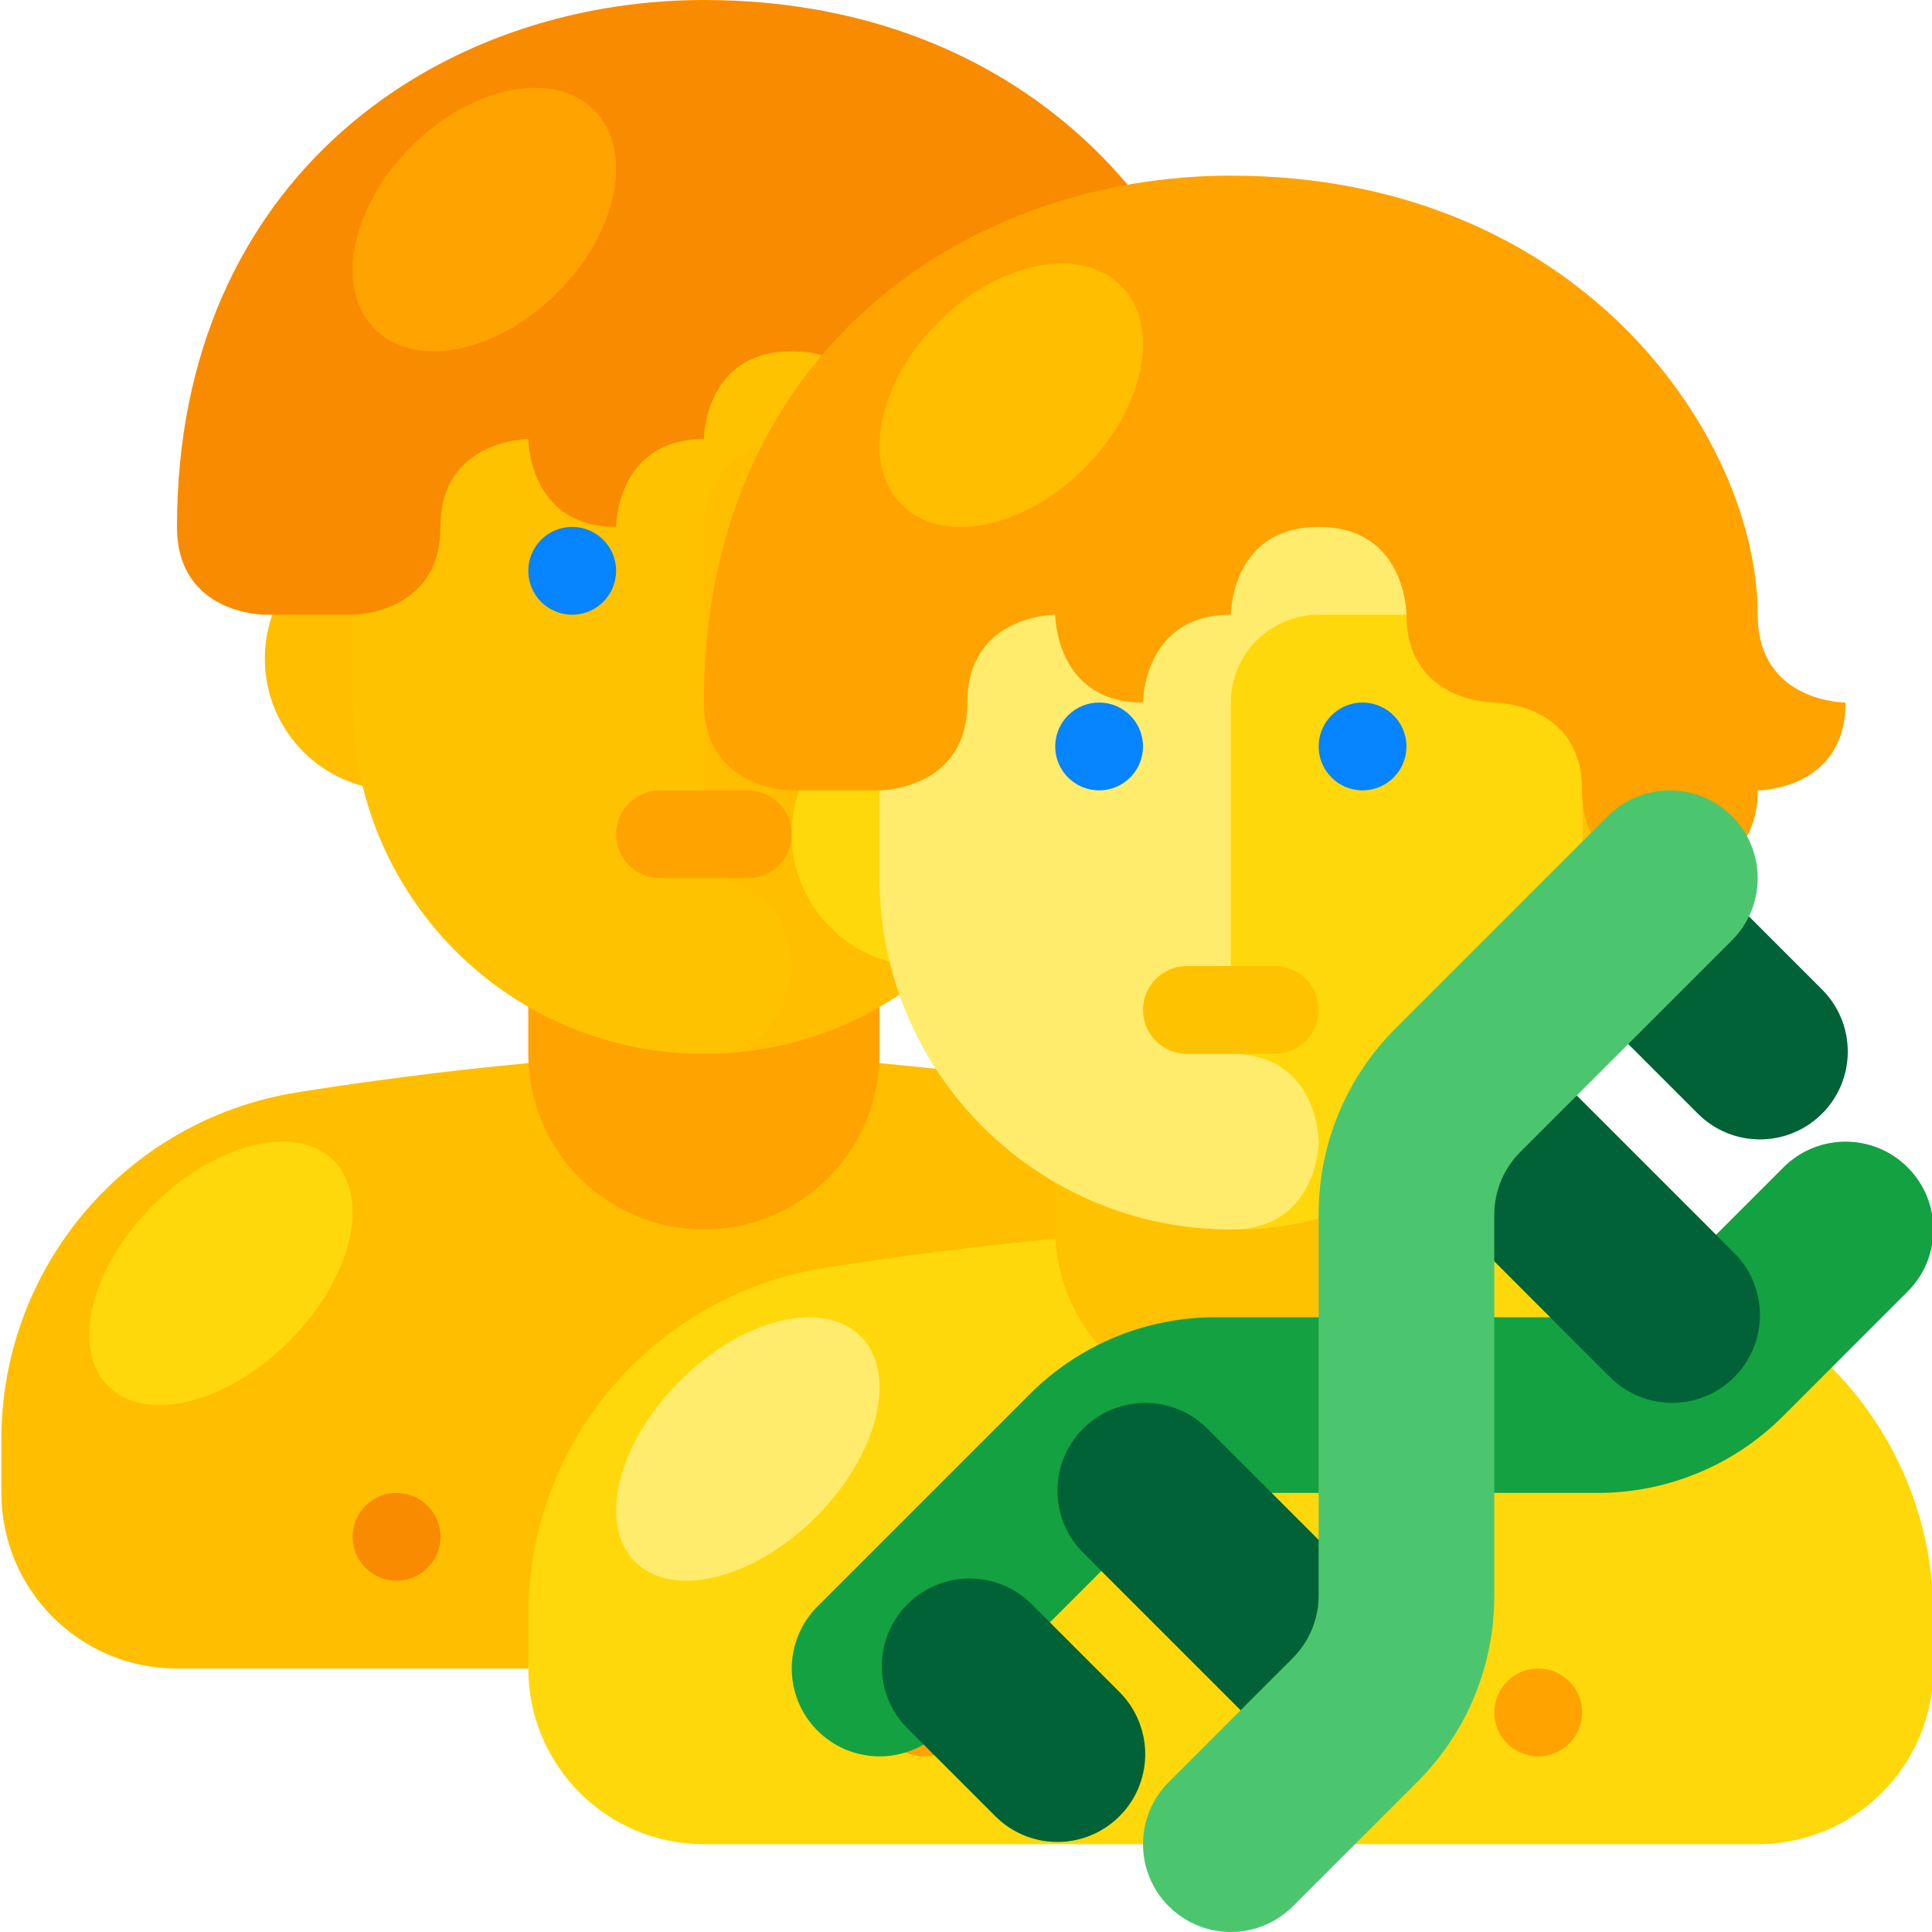 <svg height="469pt" viewBox="0 0 469 469.333" width="469pt" xmlns="http://www.w3.org/2000/svg"><path d="m170.832 256c-42.664 0-99.359 9.449-99.359 9.449-41.148 6.859-71.305 42.457-71.305 84.172v13.047c0 23.562 19.102 42.664 42.664 42.664h256c23.566 0 42.668-19.102 42.668-42.664v-13.047c0-41.715-30.156-77.312-71.305-84.172 0 0-56.695-9.449-99.363-9.449zm0 0" fill="#ffbe00"/><path d="m170.832 170.668c23.566 0 42.668 19.102 42.668 42.664v42.668c0 23.562-19.102 42.668-42.668 42.668-23.562 0-42.664-19.105-42.664-42.668v-42.668c0-23.562 19.102-42.664 42.664-42.664zm0 0" fill="#ffa300"/><path d="m96.168 128h10.664v64h-10.664c-17.676 0-32-14.328-32-32s14.324-32 32-32zm0 0" fill="#ffbe00"/><path d="m245.5 192h-10.668v-64h10.668c17.672 0 32 14.328 32 32s-14.328 32-32 32zm0 0" fill="#ffa300"/><path d="m170.832 21.332c47.129 0 85.336 38.207 85.336 85.336v64c0 47.129-38.207 85.332-85.336 85.332-47.129 0-85.332-38.203-85.332-85.332v-64c0-47.129 38.203-85.336 85.332-85.336zm0 0" fill="#ffc200"/><path d="m213.5 33.168v73.5h-21.332c-11.785 0-21.336 9.551-21.336 21.332v85.332c21.336 0 21.336 21.336 21.336 21.336s0 21.332-21.336 21.332c47.129 0 85.336-38.203 85.336-85.332v-64c0-31.508-17.27-58.719-42.668-73.5zm0 0" fill="#ffbe00"/><path d="m213.5 138.668c0 5.891-4.777 10.664-10.668 10.664s-10.664-4.773-10.664-10.664 4.773-10.668 10.664-10.668 10.668 4.777 10.668 10.668zm0 0" fill="#0784ff"/><path d="m149.5 138.668c0 5.891-4.777 10.664-10.668 10.664s-10.664-4.773-10.664-10.664 4.773-10.668 10.664-10.668 10.668 4.777 10.668 10.668zm0 0" fill="#0784ff"/><path d="m160.168 192h21.332c5.891 0 10.668 4.777 10.668 10.668s-4.777 10.664-10.668 10.664h-21.332c-5.891 0-10.668-4.773-10.668-10.664s4.777-10.668 10.668-10.668zm0 0" fill="#ffa300"/><path d="m106.832 373.332c0 5.891-4.773 10.668-10.664 10.668s-10.668-4.777-10.668-10.668 4.777-10.664 10.668-10.664 10.664 4.773 10.664 10.664zm0 0" fill="#f98b00"/><path d="m256.168 373.332c0 5.891-4.777 10.668-10.668 10.668s-10.668-4.777-10.668-10.668 4.777-10.664 10.668-10.664 10.668 4.773 10.668 10.664zm0 0" fill="#ffa300"/><path d="m170.832 106.668s0-21.336 21.336-21.336c21.332 0 21.332 21.336 21.332 21.336 0 21.332 21.332 21.332 21.332 21.332s21.336 0 21.336 21.332c0 21.336 21.332 21.336 21.332 21.336s21.332 0 21.332-21.336c0 0 21.336 0 21.336-21.332 0 0-21.336 0-21.336-21.332 0-42.668-42.664-106.668-128-106.668-64 0-128 42.668-128 128 0 21.332 21.336 21.332 21.336 21.332h21.332s21.332 0 21.332-21.332 21.336-21.332 21.336-21.332 0 21.332 21.332 21.332c0 0 0-21.332 21.332-21.332zm0 0" fill="#f98b00"/><path d="m144.121 26.711c-9.801-9.801-29.668-5.828-44.371 8.875-14.703 14.703-18.676 34.566-8.871 44.371 9.801 9.801 29.668 5.828 44.371-8.875s18.676-34.57 8.871-44.371zm0 0" fill="#ffa300"/><path d="m298.832 298.668c-42.664 0-99.359 9.449-99.359 9.449-41.148 6.855-71.305 42.457-71.305 84.172v13.043c0 23.566 19.102 42.668 42.664 42.668h256c23.566 0 42.668-19.102 42.668-42.668v-13.043c0-41.715-30.156-77.316-71.305-84.172 0 0-56.695-9.449-99.363-9.449zm0 0" fill="#ffd80c"/><path d="m208.895 324.605c-9.133-9.129-28.801-4.266-43.926 10.863-15.129 15.125-19.992 34.793-10.863 43.926 9.133 9.129 28.801 4.266 43.926-10.863 15.129-15.125 19.992-34.793 10.863-43.926zm0 0" fill="#ffec6c"/><path d="m298.832 213.332c23.566 0 42.668 19.105 42.668 42.668v42.668c0 23.562-19.102 42.664-42.668 42.664-23.562 0-42.664-19.102-42.664-42.664v-42.668c0-23.562 19.102-42.668 42.664-42.668zm0 0" fill="#ffc200"/><path d="m224.168 170.668h10.664v64h-10.664c-17.676 0-32-14.328-32-32 0-17.676 14.324-32 32-32zm0 0" fill="#ffd80c"/><path d="m373.5 234.668h-10.668v-64h10.668c17.672 0 32 14.324 32 32 0 17.672-14.328 32-32 32zm0 0" fill="#ffc200"/><path d="m298.832 64c47.129 0 85.336 38.203 85.336 85.332v64c0 47.129-38.207 85.336-85.336 85.336-47.129 0-85.332-38.207-85.332-85.336v-64c0-47.129 38.203-85.332 85.332-85.332zm0 0" fill="#ffec6c"/><path d="m341.5 75.836v73.496h-21.332c-11.785 0-21.336 9.551-21.336 21.336v85.332c21.336 0 21.336 21.332 21.336 21.332s0 21.336-21.336 21.336c47.129 0 85.336-38.207 85.336-85.336v-64c0-31.504-17.27-58.715-42.668-73.496zm0 0" fill="#ffd80c"/><path d="m341.5 181.332c0 5.891-4.777 10.668-10.668 10.668s-10.664-4.777-10.664-10.668 4.773-10.664 10.664-10.664 10.668 4.773 10.668 10.664zm0 0" fill="#0784ff"/><path d="m277.5 181.332c0 5.891-4.777 10.668-10.668 10.668s-10.664-4.777-10.664-10.668 4.773-10.664 10.664-10.664 10.668 4.773 10.668 10.664zm0 0" fill="#0784ff"/><path d="m288.168 234.668h21.332c5.891 0 10.668 4.773 10.668 10.664s-4.777 10.668-10.668 10.668h-21.332c-5.891 0-10.668-4.777-10.668-10.668s4.777-10.664 10.668-10.664zm0 0" fill="#ffc200"/><path d="m234.832 416c0 5.891-4.773 10.668-10.664 10.668s-10.668-4.777-10.668-10.668 4.777-10.668 10.668-10.668 10.664 4.777 10.664 10.668zm0 0" fill="#ffa300"/><path d="m384.168 416c0 5.891-4.777 10.668-10.668 10.668s-10.668-4.777-10.668-10.668 4.777-10.668 10.668-10.668 10.668 4.777 10.668 10.668zm0 0" fill="#ffa300"/><path d="m298.832 149.332s0-21.332 21.336-21.332c21.332 0 21.332 21.332 21.332 21.332 0 21.336 21.332 21.336 21.332 21.336s21.336 0 21.336 21.332 21.332 21.332 21.332 21.332 21.332 0 21.332-21.332c0 0 21.336 0 21.336-21.332 0 0-21.336 0-21.336-21.336 0-42.664-42.664-106.664-128-106.664-64 0-128 42.664-128 128 0 21.332 21.336 21.332 21.336 21.332h21.332s21.332 0 21.332-21.332c0-21.336 21.336-21.336 21.336-21.336s0 21.336 21.332 21.336c0 0 0-21.336 21.332-21.336zm0 0" fill="#ffa300"/><path d="m272.121 69.379c-9.801-9.805-29.668-5.832-44.371 8.871s-18.676 34.57-8.871 44.371c9.801 9.805 29.668 5.832 44.371-8.871s18.676-34.57 8.871-44.371zm0 0" fill="#ffbe00"/><path d="m213.5 426.668c-8.629-.004-16.406-5.199-19.707-13.172-3.301-7.969-1.477-17.145 4.625-23.246l51.5-51.5c11.973-12.039 28.266-18.793 45.25-18.75h92.664c5.656-.016 11.074-2.262 15.086-6.25l30.164-30.168c8.332-8.328 21.836-8.328 30.168 0 8.332 8.332 8.332 21.836 0 30.168l-30.168 30.168c-11.973 12.039-28.266 18.789-45.25 18.75h-92.664c-5.656.016-11.074 2.262-15.086 6.25l-51.5 51.5c-3.996 4.008-9.422 6.254-15.082 6.25zm0 0" fill="#14a142"/><g fill="#006236"><path d="m256.707 447.457c-5.656.008-11.086-2.242-15.082-6.25l-21.332-21.332c-8.332-8.332-8.332-21.836 0-30.168 8.328-8.328 21.836-8.328 30.164 0l21.336 21.336c6.098 6.102 7.922 15.273 4.621 23.246-3.301 7.969-11.078 13.168-19.707 13.168zm0 0"/><path d="m320.707 426.125c-5.656.008-11.086-2.242-15.082-6.25l-42.668-42.668c-8.32-8.332-8.316-21.832.008-30.156 8.328-8.328 21.828-8.332 30.16-.008l42.668 42.664c6.098 6.102 7.922 15.277 4.621 23.25-3.301 7.969-11.078 13.168-19.707 13.168zm0 0"/><path d="m406.043 340.793c-5.66.004-11.09-2.242-15.086-6.25l-42.664-42.668c-8.332-8.332-8.332-21.836 0-30.168 8.328-8.328 21.836-8.328 30.164 0l42.668 42.668c6.102 6.102 7.926 15.277 4.621 23.246-3.301 7.973-11.078 13.168-19.703 13.172zm0 0"/><path d="m427.375 276.793c-5.66.004-11.086-2.242-15.082-6.25l-21.336-21.336c-8.32-8.332-8.316-21.832.008-30.156 8.328-8.328 21.828-8.332 30.16-.008l21.332 21.332c6.102 6.102 7.926 15.277 4.625 23.246-3.301 7.973-11.078 13.168-19.707 13.172zm0 0"/></g><path d="m298.832 469.332c-8.625 0-16.402-5.199-19.707-13.168-3.301-7.973-1.477-17.145 4.625-23.246l30.168-30.168c3.984-4.008 6.23-9.43 6.25-15.082v-92.668c-.043-16.98 6.707-33.273 18.75-45.25l51.5-51.5c8.332-8.324 21.832-8.32 30.156.008 8.328 8.328 8.332 21.828.008 30.16l-51.5 51.5c-3.984 4.008-6.23 9.426-6.25 15.082v92.668c.043 16.98-6.707 33.273-18.75 45.25l-30.164 30.164c-3.996 4.008-9.426 6.258-15.086 6.25zm0 0" fill="#4cc66e"/><path d="m80.895 281.941c-9.133-9.133-28.801-4.27-43.926 10.859-15.129 15.129-19.992 34.793-10.863 43.926 9.133 9.129 28.801 4.27 43.926-10.859 15.129-15.129 19.992-34.797 10.863-43.926zm0 0" fill="#ffd80c"/></svg>